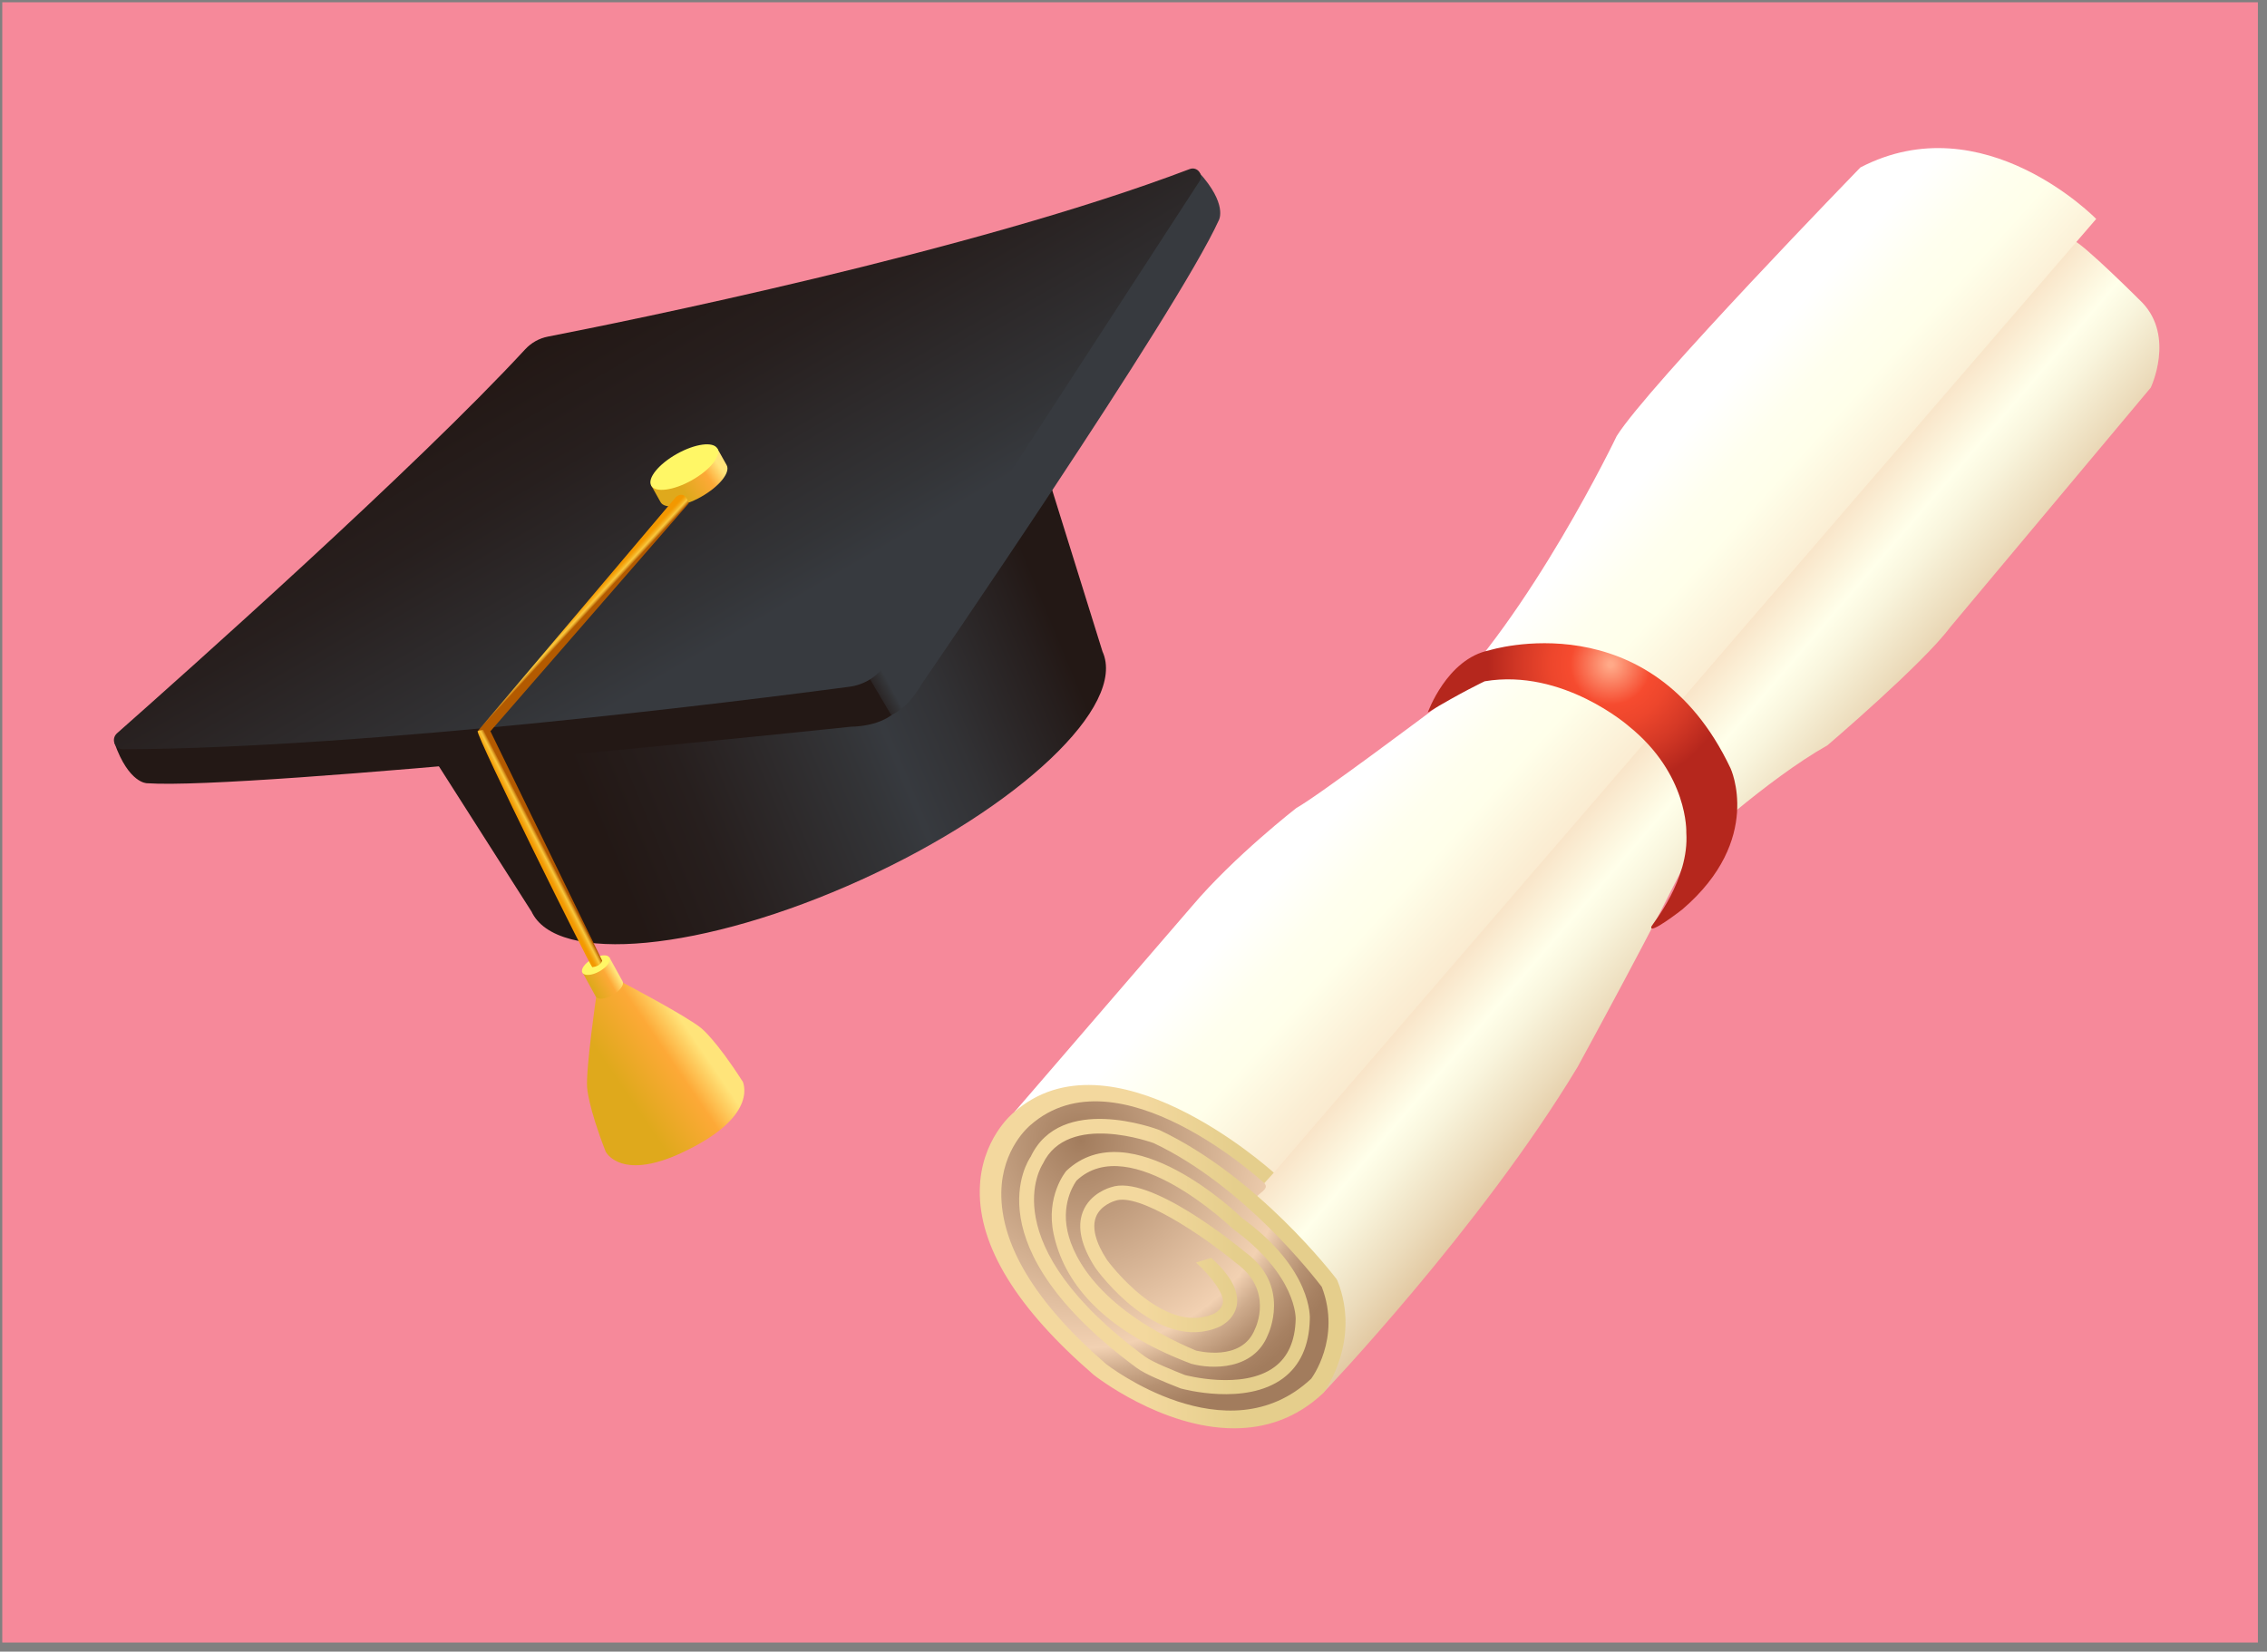 <svg width="199" height="145" viewBox="0 0 199 145" fill="none" xmlns="http://www.w3.org/2000/svg">
<rect x="0" y="0" width="199" height="145" fill="#808080" stroke="none"/>
<path d="M198.199 0.2H0.199V144.2H198.199V0.2Z" fill="#F6899A"/>
<path d="M46.646 80.001C48.816 84.761 61.796 83.521 75.636 77.221C89.476 70.921 98.946 61.951 96.776 57.191L90.856 38.191L57.086 43.431L37.346 65.421L46.646 80.011V80.001Z" fill="url(#paint0_linear_53_536)"/>
<path d="M76.297 59.401L78.307 62.731C78.307 62.731 77.237 63.741 74.667 63.801C74.667 63.801 21.817 69.381 12.907 68.761C12.907 68.761 11.307 68.801 10.047 65.221L76.297 59.401Z" fill="#231815"/>
<path d="M76.246 59.421L78.226 62.771C78.226 62.771 79.616 62.311 80.896 60.071C80.896 60.071 103.306 27.451 106.996 19.321C106.996 19.321 107.796 17.931 105.236 15.121L76.246 59.421Z" fill="url(#paint1_linear_53_536)"/>
<path d="M105.286 15.921L77.796 58.241C77.066 59.371 75.886 60.121 74.556 60.291C65.906 61.441 32.396 65.691 10.806 65.781C10.066 65.781 9.716 64.871 10.276 64.371C16.116 59.211 36.556 41.011 46.106 30.661C46.636 30.091 47.326 29.701 48.096 29.551C54.516 28.301 85.416 22.081 104.436 14.841C105.096 14.591 105.676 15.331 105.296 15.921H105.286Z" fill="url(#paint2_linear_53_536)"/>
<path d="M62.966 39.371L63.786 40.831C64.146 41.471 63.136 42.721 61.536 43.621C59.936 44.521 58.346 44.731 57.986 44.081L57.166 42.621L62.966 39.371Z" fill="url(#paint3_linear_53_536)"/>
<path d="M60.719 42.167C62.323 41.268 63.333 40.02 62.974 39.379C62.615 38.739 61.024 38.947 59.419 39.846C57.815 40.745 56.805 41.993 57.163 42.634C57.523 43.274 59.114 43.066 60.719 42.167Z" fill="#FFF766"/>
<path d="M65.166 94.911C62.856 91.301 61.577 90.281 61.577 90.281C60.257 89.191 54.647 86.251 54.647 86.251L53.666 86.651L53.627 86.571L52.346 87.431C52.346 87.431 51.426 93.741 51.536 95.461C51.536 95.461 51.606 97.101 53.166 101.101C53.166 101.101 54.536 103.891 60.367 100.951C66.716 97.811 65.177 94.901 65.177 94.901L65.166 94.911Z" fill="url(#paint4_linear_53_536)"/>
<path d="M53.497 84.051L54.647 86.141C54.817 86.451 54.427 86.991 53.777 87.361C53.127 87.731 52.457 87.781 52.287 87.471L51.137 85.381L53.507 84.051H53.497Z" fill="url(#paint5_linear_53_536)"/>
<path d="M52.617 85.279C53.272 84.912 53.666 84.368 53.495 84.064C53.325 83.761 52.656 83.812 52.001 84.179C51.346 84.546 50.952 85.09 51.122 85.393C51.292 85.697 51.961 85.646 52.617 85.279Z" fill="#FFF766"/>
<path d="M60.456 44.191L43.056 64.191H41.935L59.336 43.631C59.336 43.631 60.105 42.931 60.456 44.191Z" fill="url(#paint6_linear_53_536)"/>
<path d="M43.047 64.191L52.857 84.331C52.857 84.331 52.797 84.811 51.997 84.911C51.857 84.931 41.727 64.521 41.927 64.181C41.927 64.181 42.777 63.901 43.047 64.181V64.191Z" fill="url(#paint7_linear_53_536)"/>
<path d="M116.146 122.291C116.146 122.291 129.976 107.801 138.476 93.681C138.476 93.681 146.016 79.901 148.486 74.551C148.486 74.551 155.066 68.451 160.416 65.431C160.416 65.431 168.776 58.301 171.176 55.081L188.796 34.031C188.796 34.031 190.926 29.571 188.046 26.561C188.046 26.561 182.696 21.211 181.946 21.081L136.566 66.741L108.186 102.711L116.156 122.301L116.146 122.291Z" fill="url(#paint8_linear_53_536)"/>
<path d="M115.335 121.151C111.335 125.941 102.105 124.831 94.725 118.671C87.345 112.511 84.595 103.631 88.595 98.841C92.595 94.051 101.825 95.161 109.205 101.321C111.055 102.861 109.825 102.201 111.055 103.971C111.455 104.541 109.805 104.971 110.365 105.461C119.905 113.851 118.005 117.941 115.335 121.151Z" fill="url(#paint9_radial_53_536)"/>
<path d="M111.816 102.951L184.006 19.221C184.006 19.221 174.136 9.071 163.306 14.701C163.306 14.701 144.656 33.901 141.916 38.281C141.916 38.281 134.376 54.051 126.016 62.141C126.016 62.141 115.596 69.961 113.816 70.921C113.816 70.921 108.336 75.171 104.626 79.561L89.016 97.661C89.016 97.661 97.496 91.491 111.826 102.961L111.816 102.951Z" fill="url(#paint10_linear_53_536)"/>
<path d="M108.316 125.391C101.956 125.391 96.076 120.761 95.996 120.691C89.276 114.881 85.916 109.421 86.006 104.451C86.086 100.051 88.886 97.741 89.006 97.651C97.476 90.201 111.236 102.431 111.816 102.951L110.986 103.871C110.856 103.751 98.126 92.041 90.456 98.771C90.336 98.871 87.956 100.851 87.896 104.681C87.836 109.201 90.786 114.291 97.096 119.751C97.186 119.821 107.696 127.981 115.096 121.041C115.096 121.041 117.776 117.521 116.026 112.971C115.386 112.151 109.206 104.101 101.266 100.351C101.236 100.351 93.726 97.551 91.536 102.181C91.436 102.341 87.016 109.141 100.516 119.101C101.186 119.591 103.096 120.351 104.006 120.711C104.006 120.711 109.076 122.091 111.876 120.011C113.066 119.131 113.686 117.721 113.736 115.811C113.736 115.751 113.866 111.991 108.236 107.891C108.076 107.751 99.206 99.221 94.506 103.641C94.506 103.651 93.116 105.391 93.706 108.091C94.246 110.591 96.706 115.061 104.996 118.571C105.056 118.571 108.996 119.621 110.156 116.691C110.246 116.511 111.786 113.261 108.516 110.891C105.466 108.371 99.916 104.671 97.886 105.421C97.826 105.441 96.596 105.791 96.196 106.861C95.846 107.791 96.176 109.091 97.176 110.611C97.206 110.651 102.026 117.261 106.496 115.361C106.506 115.361 107.236 115.041 107.346 114.361C107.476 113.601 106.306 112.021 104.986 110.841L106.326 110.431C108.026 111.961 108.776 113.361 108.566 114.591C108.326 115.941 107.026 116.491 106.966 116.511C101.596 118.781 96.366 111.621 96.156 111.311C94.906 109.381 94.536 107.741 95.046 106.401C95.686 104.731 97.446 104.251 97.526 104.231C100.846 103.041 108.436 109.201 109.286 109.911C113.386 112.881 111.316 117.151 111.296 117.191C110.056 120.321 106.346 120.221 104.556 119.721C96.446 116.651 93.346 112.351 92.486 108.321C91.786 105.031 93.526 102.881 93.606 102.791C99.216 97.501 108.636 106.551 109.036 106.941C115.206 111.421 114.996 115.681 114.976 115.861C114.916 118.151 114.126 119.891 112.616 121.011C109.326 123.441 103.866 121.951 103.636 121.891C102.116 121.291 100.526 120.641 99.786 120.091C85.236 109.351 90.256 101.861 90.476 101.551C93.106 95.981 101.406 99.071 101.766 99.201C110.416 103.281 117.046 111.931 117.326 112.291L117.406 112.441C119.496 117.711 116.296 122.111 116.166 122.291C113.736 124.581 110.996 125.391 108.336 125.391H108.316Z" fill="url(#paint11_linear_53_536)"/>
<path d="M125.326 62.571C125.326 62.571 126.996 57.841 130.736 57.091C130.736 57.091 144.896 52.661 151.906 67.441C151.906 67.441 154.836 73.701 147.686 79.831C147.686 79.831 144.676 82.181 144.966 81.331C145.036 81.131 148.306 77.251 148.026 73.091C148.026 73.091 148.226 67.981 142.986 63.761C142.986 63.761 137.196 58.651 130.326 59.811C130.326 59.811 128.246 60.791 125.316 62.561L125.326 62.571Z" fill="url(#paint12_radial_53_536)"/>
<defs>
<linearGradient id="paint0_linear_53_536" x1="45.936" y1="68.821" x2="92.976" y2="49.291" gradientUnits="userSpaceOnUse">
<stop offset="0.09" stop-color="#231815"/>
<stop offset="0.26" stop-color="#271F1E"/>
<stop offset="0.54" stop-color="#333437"/>
<stop offset="0.61" stop-color="#373A3F"/>
<stop offset="0.72" stop-color="#323235"/>
<stop offset="0.9" stop-color="#261E1D"/>
<stop offset="0.95" stop-color="#231815"/>
</linearGradient>
<linearGradient id="paint1_linear_53_536" x1="69.806" y1="50.791" x2="73.926" y2="48.561" gradientUnits="userSpaceOnUse">
<stop offset="0.09" stop-color="#231815"/>
<stop offset="0.26" stop-color="#271F1E"/>
<stop offset="0.54" stop-color="#333437"/>
<stop offset="0.61" stop-color="#373A3F"/>
</linearGradient>
<linearGradient id="paint2_linear_53_536" x1="48.056" y1="23.711" x2="77.806" y2="74.801" gradientUnits="userSpaceOnUse">
<stop offset="0.09" stop-color="#231815"/>
<stop offset="0.26" stop-color="#271F1E"/>
<stop offset="0.54" stop-color="#333437"/>
<stop offset="0.61" stop-color="#373A3F"/>
</linearGradient>
<linearGradient id="paint3_linear_53_536" x1="59.806" y1="42.831" x2="63.636" y2="40.221" gradientUnits="userSpaceOnUse">
<stop stop-color="#DFA91C"/>
<stop offset="0.53" stop-color="#FDA937"/>
<stop offset="0.83" stop-color="#FFE47A"/>
</linearGradient>
<linearGradient id="paint4_linear_53_536" x1="54.627" y1="95.491" x2="62.227" y2="90.311" gradientUnits="userSpaceOnUse">
<stop stop-color="#DFA91C"/>
<stop offset="0.53" stop-color="#FDA937"/>
<stop offset="0.83" stop-color="#FFE47A"/>
</linearGradient>
<linearGradient id="paint5_linear_53_536" x1="51.987" y1="86.641" x2="54.537" y2="85.161" gradientUnits="userSpaceOnUse">
<stop stop-color="#DFA91C"/>
<stop offset="0.53" stop-color="#FDA937"/>
<stop offset="0.83" stop-color="#FFE47A"/>
</linearGradient>
<linearGradient id="paint6_linear_53_536" x1="50.656" y1="53.541" x2="51.295" y2="54.131" gradientUnits="userSpaceOnUse">
<stop offset="0.09" stop-color="#F39800"/>
<stop offset="0.22" stop-color="#F39F09"/>
<stop offset="0.43" stop-color="#F6B222"/>
<stop offset="0.61" stop-color="#F9C73D"/>
<stop offset="0.66" stop-color="#F3BD37"/>
<stop offset="0.75" stop-color="#E3A52A"/>
<stop offset="0.87" stop-color="#C97C13"/>
<stop offset="0.95" stop-color="#B35A00"/>
</linearGradient>
<linearGradient id="paint7_linear_53_536" x1="46.887" y1="74.641" x2="47.707" y2="74.221" gradientUnits="userSpaceOnUse">
<stop offset="0.09" stop-color="#F39800"/>
<stop offset="0.22" stop-color="#F39F09"/>
<stop offset="0.43" stop-color="#F6B222"/>
<stop offset="0.61" stop-color="#F9C73D"/>
<stop offset="0.66" stop-color="#F3BD37"/>
<stop offset="0.75" stop-color="#E3A52A"/>
<stop offset="0.87" stop-color="#C97C13"/>
<stop offset="0.95" stop-color="#B35A00"/>
</linearGradient>
<linearGradient id="paint8_linear_53_536" x1="139.186" y1="63.141" x2="156.886" y2="78.311" gradientUnits="userSpaceOnUse">
<stop offset="0.16" stop-color="#F7DDBF"/>
<stop offset="0.45" stop-color="#FFFFEA"/>
<stop offset="0.56" stop-color="#F9F5DD"/>
<stop offset="0.77" stop-color="#ECDCBC"/>
<stop offset="1" stop-color="#DCBD92"/>
</linearGradient>
<radialGradient id="paint9_radial_53_536" cx="0" cy="0" r="1" gradientUnits="userSpaceOnUse" gradientTransform="translate(94.865 100.121) scale(52.1 52.1)">
<stop stop-color="#A27C5D"/>
<stop offset="0.35" stop-color="#F2D1B2"/>
<stop offset="0.39" stop-color="#CFAC8D"/>
<stop offset="0.43" stop-color="#B69172"/>
<stop offset="0.47" stop-color="#A78162"/>
<stop offset="0.49" stop-color="#A27C5D"/>
</radialGradient>
<linearGradient id="paint10_linear_53_536" x1="123.816" y1="46.851" x2="152.536" y2="73.051" gradientUnits="userSpaceOnUse">
<stop offset="0.3" stop-color="white"/>
<stop offset="0.43" stop-color="#FFFFEF"/>
<stop offset="0.53" stop-color="#FFFFEA"/>
<stop offset="0.69" stop-color="#FBEED4"/>
<stop offset="0.86" stop-color="#F8E1C4"/>
<stop offset="1" stop-color="#F7DDBF"/>
</linearGradient>
<linearGradient id="paint11_linear_53_536" x1="86.006" y1="110.321" x2="118.096" y2="110.321" gradientUnits="userSpaceOnUse">
<stop offset="0.45" stop-color="#F3D89E"/>
<stop offset="0.63" stop-color="#E9D191"/>
<stop offset="0.7" stop-color="#E5CE8C"/>
</linearGradient>
<radialGradient id="paint12_radial_53_536" cx="0" cy="0" r="1" gradientUnits="userSpaceOnUse" gradientTransform="translate(141.386 58.331) scale(10.77)">
<stop offset="0.02" stop-color="#FFA988"/>
<stop offset="0.33" stop-color="#F64B2F"/>
<stop offset="0.49" stop-color="#ED462C"/>
<stop offset="0.73" stop-color="#D53926"/>
<stop offset="1" stop-color="#B5271D"/>
</radialGradient>
</defs>
</svg>
